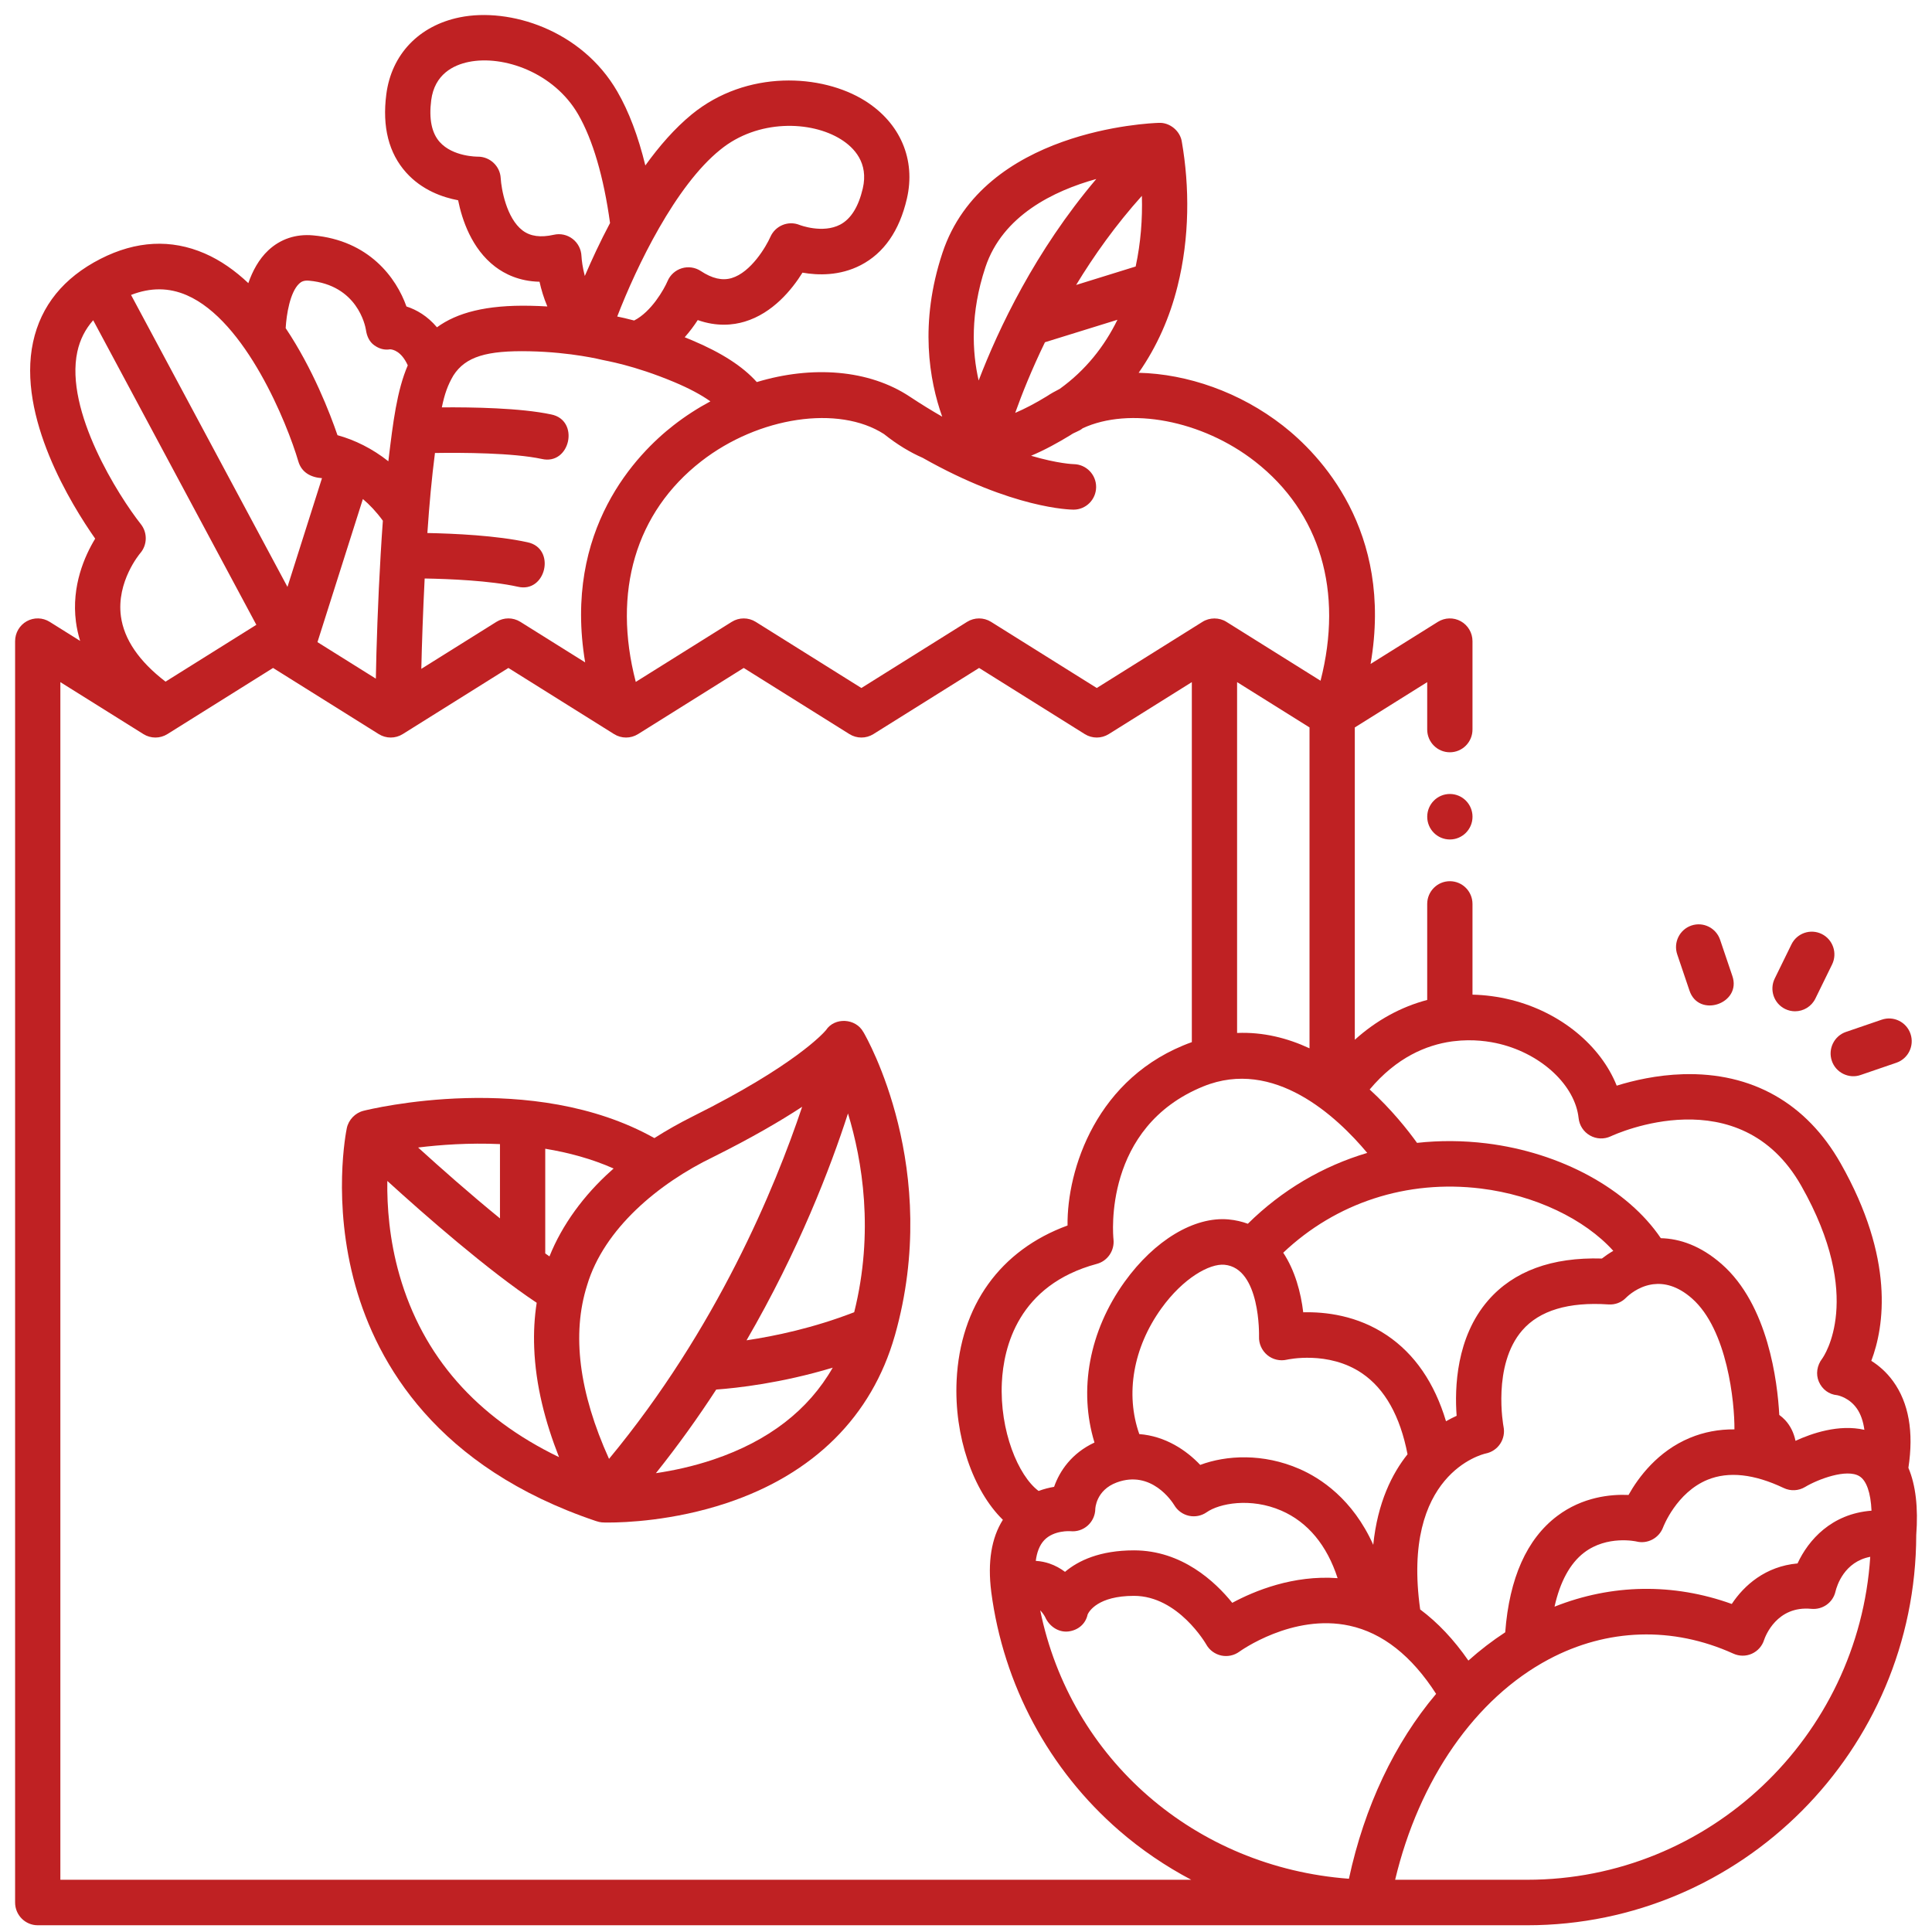 <svg width="82" height="82" viewBox="0 0 82 82" fill="none" xmlns="http://www.w3.org/2000/svg">
<path d="M80.998 62.299C81.232 60.774 81.013 59.538 80.347 58.621C80.063 58.23 79.736 57.954 79.424 57.758C79.975 56.302 80.424 53.433 78.121 49.373C76.669 46.814 74.353 45.507 71.433 45.593C70.319 45.626 69.323 45.86 68.618 46.079C67.94 44.381 66.241 42.962 64.129 42.436C63.58 42.3 63.035 42.228 62.497 42.216V38.366C62.497 37.833 62.067 37.401 61.536 37.401C61.006 37.401 60.575 37.833 60.575 38.366V42.441C59.462 42.734 58.419 43.304 57.502 44.131V30.875L60.575 28.952V30.963C60.575 31.497 61.006 31.929 61.536 31.929C62.067 31.929 62.497 31.497 62.497 30.963V27.213C62.497 26.862 62.308 26.539 62.003 26.369C61.698 26.198 61.325 26.208 61.029 26.393L58.172 28.18C59.152 22.507 56 19.276 54.45 18.065C52.627 16.641 50.392 15.87 48.328 15.822C49.113 14.701 49.654 13.453 49.977 12.154C50.497 10.086 50.49 7.915 50.162 6.027C50.098 5.56 49.648 5.188 49.18 5.215C48.784 5.227 41.731 5.514 40 10.734C39.011 13.715 39.443 16.15 39.99 17.685C39.551 17.433 39.093 17.152 38.613 16.834C36.878 15.683 34.467 15.507 32.121 16.216C31.521 15.547 30.627 14.972 29.372 14.442C29.267 14.398 29.163 14.355 29.061 14.314C29.28 14.067 29.465 13.815 29.614 13.585C30.427 13.873 31.118 13.798 31.604 13.652C32.802 13.293 33.615 12.286 34.06 11.572C34.711 11.687 35.642 11.715 36.534 11.253C37.514 10.745 38.172 9.799 38.489 8.441C38.878 6.777 38.214 5.221 36.714 4.278C34.889 3.132 31.691 2.946 29.357 4.857C28.639 5.446 27.981 6.201 27.39 7.023C27.087 5.78 26.689 4.728 26.198 3.881C24.685 1.266 21.626 0.309 19.517 0.735C17.782 1.087 16.615 2.308 16.396 4.003C16.217 5.386 16.501 6.504 17.241 7.326C17.913 8.075 18.794 8.378 19.444 8.5C19.61 9.326 20.018 10.557 21.014 11.317C21.417 11.625 22.037 11.94 22.899 11.958C22.969 12.276 23.075 12.639 23.231 13.007C23.001 12.993 22.761 12.983 22.512 12.978C20.636 12.938 19.393 13.272 18.546 13.892C18.145 13.414 17.676 13.143 17.251 13.008C16.822 11.795 15.666 10.204 13.288 9.99C12.559 9.924 11.902 10.143 11.388 10.624C10.984 11.003 10.717 11.506 10.54 12.017C9.983 11.491 9.366 11.051 8.688 10.757C7.263 10.139 5.775 10.216 4.265 10.987C2.7 11.787 1.738 12.974 1.404 14.517C0.718 17.691 3.038 21.433 4.04 22.862C3.597 23.59 3.026 24.865 3.223 26.39C3.259 26.666 3.32 26.936 3.401 27.202L2.109 26.393C1.812 26.207 1.439 26.198 1.134 26.368C0.83 26.539 0.641 26.862 0.641 27.213V80.748C0.641 81.281 1.071 81.714 1.602 81.714H64.817C73.911 81.714 81.312 74.288 81.331 65.153C81.419 63.983 81.308 63.029 80.998 62.299ZM57.252 79.74C50.72 79.253 45.438 74.665 44.15 68.347C44.252 68.451 44.332 68.576 44.364 68.643C44.537 69.028 44.929 69.294 45.346 69.244C45.756 69.194 46.079 68.925 46.163 68.521C46.218 68.4 46.593 67.733 48.13 67.733C50.007 67.733 51.186 69.776 51.196 69.794C51.33 70.035 51.562 70.206 51.831 70.265C52.099 70.324 52.382 70.264 52.604 70.101C52.626 70.085 54.858 68.473 57.278 69C58.68 69.304 59.914 70.277 60.953 71.893C59.196 73.975 57.915 76.662 57.252 79.74ZM47.26 52.606C47.24 52.413 46.813 47.84 51.076 46.109C54.07 44.894 56.732 47.38 58.03 48.933C56.142 49.493 54.409 50.511 52.962 51.94C52.713 51.848 52.441 51.784 52.142 51.756C50.693 51.625 49.002 52.638 47.732 54.404C46.225 56.5 45.771 58.997 46.453 61.226C45.485 61.677 44.975 62.432 44.739 63.106C44.536 63.14 44.312 63.195 44.081 63.281C43.217 62.637 42.424 60.727 42.522 58.679C42.593 57.184 43.212 54.542 46.553 53.643C47.01 53.521 47.309 53.079 47.26 52.606ZM52.506 28.951L55.58 30.874V44.494C54.651 44.061 53.618 43.796 52.506 43.842V28.951ZM61.824 60.091C61.684 60.155 61.532 60.232 61.373 60.322C60.885 58.695 60.046 57.47 58.867 56.675C57.607 55.826 56.245 55.674 55.313 55.698C55.215 54.864 54.964 53.924 54.464 53.169C56.702 51.047 59.715 50.059 62.856 50.445C65.154 50.728 67.263 51.745 68.473 53.09C68.295 53.193 68.133 53.304 67.99 53.416C65.868 53.353 64.242 53.95 63.162 55.192C61.801 56.759 61.736 58.915 61.824 60.091ZM48.355 60.867C47.755 59.167 48.094 57.199 49.29 55.535C50.22 54.242 51.339 53.623 51.969 53.68C53.508 53.821 53.438 56.7 53.437 56.727C53.424 57.028 53.555 57.318 53.786 57.512C54.017 57.705 54.328 57.777 54.62 57.709C54.638 57.705 56.379 57.312 57.813 58.29C58.78 58.95 59.427 60.105 59.74 61.724C59.091 62.536 58.468 63.764 58.285 65.567C57.411 63.619 56.039 62.732 55.152 62.346C53.611 61.674 52.047 61.761 50.941 62.175C50.357 61.557 49.468 60.953 48.355 60.867ZM43.961 66.248C44.005 65.907 44.111 65.59 44.322 65.368C44.731 64.939 45.424 64.988 45.426 64.988C45.695 65.017 45.963 64.931 46.165 64.751C46.367 64.571 46.484 64.314 46.488 64.043C46.488 64.035 46.511 63.249 47.398 62.92C48.867 62.377 49.748 63.733 49.84 63.884C49.977 64.115 50.203 64.278 50.464 64.335C50.725 64.392 50.998 64.336 51.217 64.183C51.745 63.812 53.078 63.547 54.387 64.117C55.511 64.607 56.32 65.587 56.772 66.982C54.89 66.843 53.244 67.52 52.301 68.029C51.571 67.124 50.157 65.802 48.13 65.802C46.687 65.802 45.772 66.234 45.202 66.714C45.012 66.571 44.79 66.445 44.535 66.359C44.376 66.306 44.183 66.261 43.961 66.248ZM60.277 68.31C59.467 62.557 62.917 61.722 63.059 61.691C63.31 61.641 63.531 61.493 63.673 61.279C63.815 61.064 63.866 60.802 63.814 60.55C63.809 60.524 63.327 57.94 64.61 56.463C65.342 55.62 66.573 55.25 68.268 55.364C68.55 55.383 68.817 55.283 69.013 55.081C69.13 54.966 69.519 54.62 70.076 54.521C70.104 54.518 70.131 54.513 70.159 54.508C70.621 54.448 71.189 54.563 71.808 55.106C73.32 56.431 73.624 59.54 73.615 60.667C72.954 60.661 72.324 60.779 71.73 61.025C70.353 61.595 69.533 62.714 69.12 63.45C68.357 63.417 67.168 63.533 66.093 64.343C64.802 65.317 64.061 66.977 63.886 69.28C63.339 69.637 62.817 70.038 62.323 70.48C61.705 69.588 61.021 68.865 60.277 68.31ZM67.231 65.9C68.213 65.147 69.448 65.424 69.453 65.425C69.926 65.545 70.417 65.282 70.588 64.822C70.594 64.807 71.151 63.345 72.477 62.804C73.368 62.441 74.455 62.56 75.709 63.157C75.999 63.295 76.34 63.278 76.615 63.111C77.153 62.787 78.38 62.32 78.921 62.656C79.222 62.843 79.399 63.361 79.433 64.118C77.73 64.247 76.749 65.37 76.293 66.357C74.931 66.478 74.022 67.29 73.502 68.077C71.018 67.183 68.411 67.226 65.979 68.192C66.213 67.137 66.635 66.357 67.231 65.9ZM61.613 44.203C61.642 44.201 61.67 44.197 61.698 44.193C62.523 44.09 63.228 44.202 63.667 44.311C65.453 44.755 66.854 46.078 67.001 47.457C67.034 47.767 67.214 48.041 67.485 48.194C67.755 48.348 68.083 48.36 68.364 48.229C68.587 48.125 73.844 45.732 76.451 50.329C79.148 55.082 77.406 57.573 77.338 57.666C77.122 57.947 77.057 58.321 77.199 58.646C77.34 58.967 77.626 59.185 77.973 59.216C78.046 59.23 78.498 59.333 78.813 59.785C78.977 60.021 79.081 60.326 79.13 60.686C78.048 60.437 76.891 60.837 76.207 61.153C76.134 60.809 75.99 60.514 75.768 60.274C75.689 60.19 75.605 60.117 75.518 60.054C75.442 58.643 75.047 55.381 73.071 53.65C72.18 52.869 71.293 52.572 70.49 52.552C69.083 50.471 66.26 48.918 63.089 48.528C62.091 48.406 61.104 48.401 60.143 48.507C59.754 47.966 59.063 47.09 58.133 46.241C59.273 44.879 60.538 44.355 61.613 44.203ZM44.422 16.824C43.947 17.115 43.505 17.346 43.088 17.524C43.372 16.729 43.786 15.69 44.351 14.526L47.428 13.572C46.876 14.699 46.079 15.714 44.977 16.506C44.785 16.602 44.6 16.707 44.422 16.824ZM48.201 11.311L45.674 12.095C46.435 10.842 47.358 9.544 48.465 8.312C48.494 9.297 48.416 10.317 48.201 11.311ZM41.823 11.344C42.552 9.149 44.724 8.098 46.53 7.597C43.935 10.659 42.378 13.955 41.537 16.149C41.26 14.943 41.176 13.295 41.823 11.344ZM37.521 18.424C38.08 18.87 38.626 19.198 39.158 19.43C42.996 21.601 45.45 21.631 45.565 21.631C46.093 21.631 46.519 21.203 46.523 20.673C46.527 20.142 46.1 19.708 45.573 19.7C45.559 19.7 44.909 19.682 43.762 19.344C44.346 19.098 44.905 18.79 45.437 18.465C45.597 18.345 45.798 18.309 45.954 18.176C47.93 17.261 51.013 17.826 53.271 19.59C56.037 21.751 57.021 25.1 56.048 28.892L52.053 26.393C51.749 26.201 51.341 26.201 51.037 26.393L46.55 29.201L42.063 26.393C41.752 26.199 41.358 26.199 41.047 26.393L36.56 29.201L32.074 26.393C31.763 26.199 31.369 26.199 31.058 26.393L26.984 28.942C25.988 25.121 26.975 21.746 29.765 19.577C32.202 17.683 35.597 17.181 37.521 18.424ZM30.572 6.354C32.154 5.059 34.419 5.114 35.695 5.916C36.256 6.268 36.872 6.916 36.619 7.999C36.437 8.777 36.115 9.293 35.662 9.532C34.916 9.925 33.944 9.55 33.941 9.549C33.459 9.351 32.908 9.577 32.697 10.055C32.519 10.458 31.877 11.558 31.051 11.803C30.654 11.92 30.227 11.822 29.744 11.503C29.506 11.346 29.211 11.303 28.938 11.386C28.665 11.469 28.443 11.669 28.332 11.933C28.188 12.273 27.646 13.233 26.915 13.603C26.605 13.521 26.361 13.467 26.197 13.434C27.019 11.304 28.668 7.883 30.572 6.354ZM22.18 9.782C21.492 9.261 21.277 8.004 21.252 7.567C21.227 7.052 20.797 6.649 20.285 6.649C20.281 6.649 20.276 6.649 20.272 6.649C20.259 6.648 19.221 6.656 18.66 6.024C18.32 5.64 18.2 5.044 18.302 4.252C18.445 3.148 19.248 2.76 19.896 2.628C21.372 2.33 23.512 3.08 24.538 4.852C25.158 5.923 25.624 7.514 25.892 9.466C25.47 10.261 25.112 11.036 24.821 11.714C24.729 11.364 24.688 11.045 24.679 10.866C24.667 10.58 24.53 10.313 24.303 10.139C24.077 9.965 23.786 9.9 23.508 9.964C22.945 10.091 22.51 10.032 22.18 9.782ZM22.473 14.909C24.272 14.946 25.555 15.274 25.566 15.276C25.693 15.31 26.878 15.488 28.628 16.222C29.258 16.488 29.763 16.758 30.151 17.035C29.611 17.324 29.087 17.662 28.59 18.049C27.042 19.253 23.89 22.465 24.836 28.114L22.086 26.393C21.775 26.198 21.381 26.198 21.07 26.393L17.882 28.388C17.906 27.34 17.952 25.973 18.024 24.553C19.068 24.571 20.798 24.642 21.975 24.902C23.18 25.192 23.613 23.266 22.386 23.015C21.079 22.727 19.267 22.645 18.139 22.623C18.224 21.373 18.322 20.315 18.461 19.226C19.625 19.208 21.771 19.218 22.994 19.479C24.202 19.761 24.622 17.833 23.393 17.59C22.096 17.313 20.041 17.28 18.753 17.29C18.869 16.725 19.001 16.35 19.243 15.937C19.758 15.134 20.66 14.871 22.473 14.909ZM13.474 27.254L15.402 21.18C15.685 21.419 15.974 21.721 16.25 22.101C16.216 22.558 16.186 23.024 16.159 23.491C16.158 23.5 16.157 23.51 16.157 23.519C16.04 25.503 15.975 27.489 15.952 28.804L13.474 27.254ZM13.117 11.913C15.163 12.098 15.501 13.813 15.531 13.999C15.568 14.259 15.669 14.498 15.881 14.652C16.089 14.801 16.309 14.867 16.558 14.826C16.673 14.832 17.032 14.901 17.307 15.506C16.844 16.583 16.68 17.943 16.495 19.474C16.491 19.508 16.487 19.543 16.483 19.578C15.807 19.042 15.061 18.673 14.324 18.471C14.007 17.547 13.279 15.653 12.125 13.928C12.157 13.348 12.31 12.401 12.699 12.037C12.781 11.961 12.889 11.892 13.117 11.913ZM7.925 12.529C10.431 13.614 12.194 17.986 12.661 19.579C12.798 20.051 13.192 20.263 13.666 20.295L12.201 24.91L5.562 12.518C6.39 12.197 7.167 12.201 7.925 12.529ZM3.283 14.925C3.394 14.416 3.617 13.975 3.955 13.592L10.88 26.519L7.026 28.931C5.902 28.069 5.265 27.138 5.132 26.159C4.932 24.687 5.939 23.496 5.945 23.488C6.254 23.137 6.268 22.614 5.978 22.247C5.043 21.064 2.737 17.442 3.283 14.925ZM2.562 28.952L6.088 31.158C6.399 31.352 6.793 31.352 7.104 31.158L11.59 28.35L16.076 31.158C16.387 31.352 16.781 31.352 17.092 31.158L21.578 28.35L26.064 31.158C26.375 31.352 26.768 31.352 27.08 31.158L31.566 28.35L36.053 31.158C36.364 31.352 36.758 31.352 37.069 31.158L41.556 28.35L46.042 31.158C46.353 31.352 46.747 31.352 47.058 31.158L50.585 28.951V44.231C46.524 45.69 45.28 49.666 45.31 52.014C42.456 53.058 40.754 55.415 40.602 58.587C40.489 60.959 41.301 63.27 42.565 64.505C42.078 65.276 41.912 66.299 42.071 67.557C42.071 67.558 42.071 67.559 42.071 67.559C42.071 67.56 42.071 67.561 42.071 67.561C42.587 71.507 44.516 75.106 47.502 77.696C48.441 78.51 49.469 79.207 50.56 79.783H2.562V28.952ZM64.817 79.783H59.214C60.226 75.535 62.613 72.086 65.735 70.426C68.215 69.107 70.997 69.021 73.566 70.184C73.816 70.298 74.101 70.302 74.352 70.19C74.602 70.077 74.791 69.866 74.874 69.603C74.925 69.453 75.41 68.143 76.878 68.284C77.359 68.33 77.799 68.017 77.905 67.543C77.964 67.302 78.275 66.284 79.379 66.076C78.886 73.717 72.543 79.783 64.817 79.783Z" fill="#BF2123"/>
<path d="M36.642 43.802C36.321 43.215 35.423 43.161 35.055 43.725C34.965 43.833 33.749 45.216 29.425 47.372C28.836 47.666 28.287 47.977 27.774 48.304C22.588 45.399 15.726 47.071 15.426 47.146C15.076 47.234 14.792 47.529 14.719 47.885C14.693 48.011 14.086 51.016 15.086 54.578C16.013 57.876 18.537 62.282 25.292 64.557C25.508 64.626 25.549 64.618 25.824 64.621C26.501 64.621 28.567 64.552 30.841 63.795C34.535 62.566 37.001 60.112 37.975 56.701C37.977 56.696 37.978 56.691 37.98 56.685C37.981 56.682 37.982 56.678 37.983 56.675C39.978 49.623 36.789 44.05 36.652 43.816C36.649 43.811 36.645 43.807 36.642 43.802ZM35.991 47.258C36.598 49.251 37.107 52.28 36.255 55.694C34.536 56.362 32.884 56.709 31.685 56.887C33.904 53.066 35.248 49.558 35.991 47.258ZM30.279 49.102C31.904 48.292 33.128 47.577 34.046 46.975C32.894 50.412 30.425 56.393 25.849 61.919C24.575 59.1 24.26 56.626 24.918 54.551C25.633 52.149 27.955 50.222 30.279 49.102ZM25.936 49.692C24.787 50.718 23.854 51.988 23.321 53.326C23.261 53.284 23.202 53.242 23.142 53.199V48.756C24.121 48.917 25.11 49.181 26.044 49.595C26.008 49.627 25.972 49.66 25.936 49.692ZM21.22 48.559V51.712C19.934 50.664 18.669 49.543 17.746 48.704C18.683 48.589 19.899 48.5 21.22 48.559ZM16.957 54.127C16.52 52.606 16.423 51.184 16.439 50.123C18.046 51.586 20.687 53.9 22.779 55.294C22.683 55.91 22.648 56.546 22.673 57.202C22.733 58.8 23.142 60.361 23.727 61.846C20.219 60.154 17.946 57.566 16.957 54.127ZM30.29 61.944C29.414 62.24 28.566 62.418 27.839 62.526C28.782 61.346 29.632 60.155 30.399 58.977C31.277 58.913 33.156 58.707 35.343 58.048C34.312 59.85 32.621 61.157 30.29 61.944Z" fill="#BF2123"/>
<path d="M75.764 42.823C75.9 42.89 76.045 42.922 76.187 42.922C76.542 42.922 76.883 42.724 77.05 42.383L77.759 40.935C77.993 40.456 77.797 39.877 77.321 39.642C76.845 39.407 76.269 39.604 76.035 40.082L75.326 41.53C75.091 42.009 75.287 42.588 75.764 42.823Z" fill="#BF2123"/>
<path d="M71.704 42.036C72.096 43.233 73.941 42.59 73.523 41.413L73.006 39.886C72.835 39.381 72.289 39.112 71.787 39.283C71.284 39.455 71.016 40.004 71.187 40.508L71.704 42.036Z" fill="#BF2123"/>
<path d="M77.748 45.024C77.918 45.533 78.479 45.798 78.968 45.627L80.488 45.106C80.99 44.934 81.259 44.386 81.088 43.881C80.917 43.376 80.371 43.107 79.868 43.278L78.348 43.798C77.846 43.97 77.577 44.519 77.748 45.024Z" fill="#BF2123"/>
<path d="M61.537 35.63C62.067 35.63 62.498 35.198 62.498 34.665C62.498 34.131 62.067 33.699 61.537 33.699C61.006 33.699 60.576 34.131 60.576 34.665C60.576 35.198 61.006 35.63 61.537 35.63Z" fill="#BF2123"/>
</svg>
